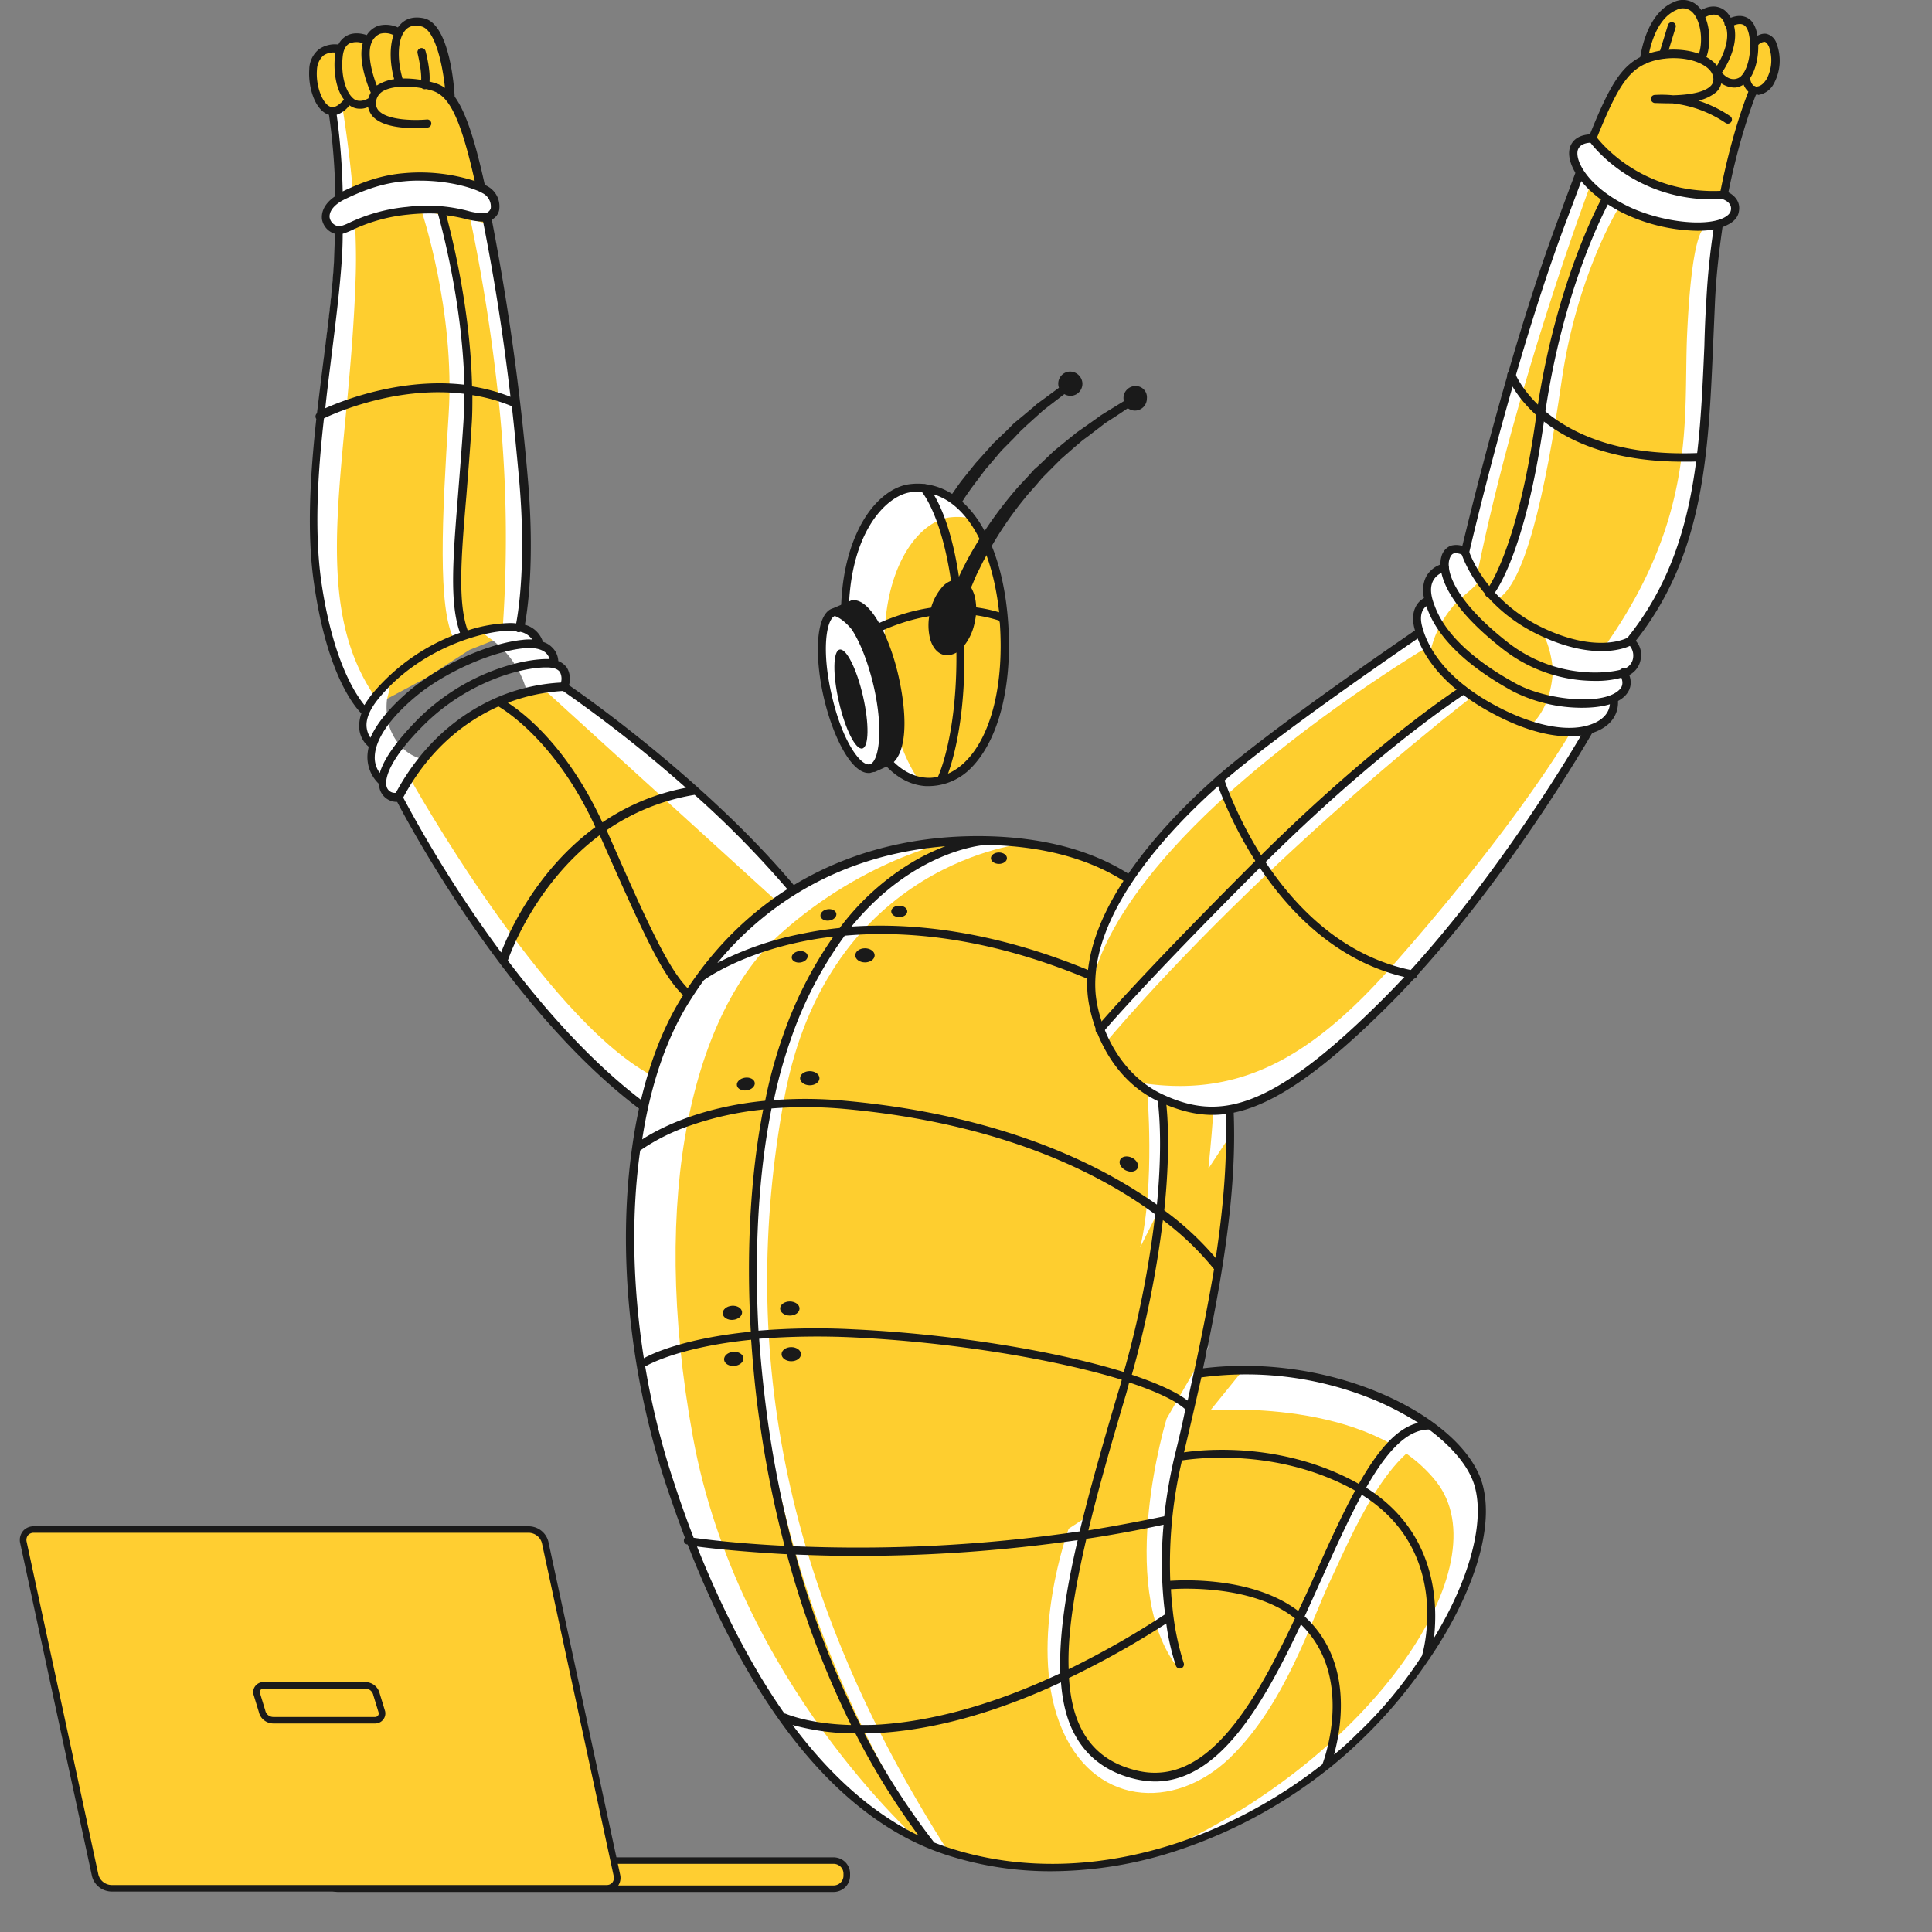 <?xml version="1.0" encoding="UTF-8"?><svg version="1.1" xmlns="http://www.w3.org/2000/svg" xmlns:xlink="http://www.w3.org/1999/xlink" viewBox="0 0 100 100" width="100" height="100" x="0px" y="0px">
    
    
    <rect x="0" y="0" width="100" height="100" fill="#808080" stroke="none"/>
    
    
    <!-- ITEM 0 -->
    <g>
        <defs>
            <clipPath id="clip-path-id-viewbox-item-0">
                <rect x="0.0" y="0.0" width="439.993" height="556.64"/>
            </clipPath>
        </defs>
        <g transform="translate(16.0 0.0) rotate(0.0 38.0 48.5) scale(0.173 0.174)">
            <g clip-path="url(#clip-path-id-viewbox-item-0)" transform="translate(-0.0 -0.0)">
                <title>robot_3</title><g id="Layer_2-i0" data-name="Layer 2"><g id="robot_3-i0"><path d="M75.648,204.44a498.232,498.232,0,0,1,41.1,31.6c21.2,18.2,30.4,31.6,30.4,31.6l-46.6,62.1s-23.6-18.7-42.1-42.3-32.2-50.5-32.2-50.5,4.5-13.1,20.3-22.8C62.248,204.44,75.648,204.44,75.648,204.44Z" fill="#fece2f"/><path d="M75.648,204.44a498.232,498.232,0,0,1,41.1,31.6c21.2,18.2,30.4,31.6,30.4,31.6l-46.6,62.1s-23.6-18.7-42.1-42.3-32.2-50.5-32.2-50.5,4.5-13.1,20.3-22.8C62.248,204.44,75.648,204.44,75.648,204.44Z" fill="#fece2f"/><path d="M75.648,204.44s47.9,33.3,69.1,60.1l-4.8,3.6-70.5-63.8Z" fill="#fff"/><path d="M30.248,231.64s39.7,70.8,72.1,88.2l-2.2,9.5s-28-23.1-46.9-49.5-27-43-27-43Z" fill="#fff"/><path d="M62.848,187.44a162.367,162.367,0,0,0,1.7-33.6c-.9-19.6-6.5-58.1-6.5-58.1l-5.3-30.6s-5.2-29.1-9.4-33l-1.8-3.1s.7-5.9-2.2-14.8c-3-8.9-6.3-7.2-8.5-7.6s-4.8,3.7-4.8,3.7-6.1-3.3-9.2,2c0,0-4.4-3.3-7.9,2.2,0,0-8.5-.4-8.5,7s3.1,11.1,5.7,12a171.566,171.566,0,0,1,2.4,28c0,15.1-3.9,44.6-3.9,44.6s-3.5,33.6-3.3,47.6,2.6,42.4,15.3,57.7l18.4-9.8,12.9-8.3Z" fill="#fece2f"/><path d="M65.448,207.04a12.972,12.972,0,0,1,3.4-.8c1.8-.1,7.8-.6,8.3-1.3,1.3-1.8-1.7-5.2-2.9-6.8-2.6-3.5-5.4-7.7-8.6-10.6-2.9-2.6-8.4-.6-12.4-.4a9.345,9.345,0,0,1-2.4-.2,15.871,15.871,0,0,0,3.6,3.2,28.163,28.163,0,0,1,11,16.9Z" fill="#fff"/><path d="M26.148,237.44a73.5,73.5,0,0,1,8.2-11.6c-5-.8-8.9-5.1-10.4-9.9a20.51,20.51,0,0,1-.7-7.4c.1-1.4,1.4-4.2.5-5.5-4.5,4.2-7.6,8.5-7.5,12.1.2,6,2.2,5.8,2.2,5.8s-2,8.1,2.9,11.1C21.348,232.04,20.048,236.54,26.148,237.44Z" fill="#fff"/><path d="M48.248,65.24a528.848,528.848,0,0,1,8.9,58.3,386.345,386.345,0,0,1,.8,62.9l4.7.9s3.8-20.1.9-47.4c-2.8-27.3-10.2-73.4-10.2-73.4Z" fill="#fff"/><path d="M33.548,62.44s10.2,29.8,8.2,60.8-3.3,57.6,1.6,67l3-1.3s-4.2-14.6-1-36.7c3.3-22,2.4-45.7-.8-62.5s-5.4-25.9-5.4-25.9Z" fill="#fff"/><path d="M13.948,81.84c.7-22.9-3.9-49.3-3.9-49.3l-4.7.6a2.118,2.118,0,0,0,.7.3,171.566,171.566,0,0,1,2.4,28c0,15.1-3.9,44.6-3.9,44.6s-3.5,33.6-3.3,47.6,2.6,42.4,15.3,57.7l3.2-4C-.752,177.64,12.248,137.14,13.948,81.84Z" fill="#fff"/><path d="M34.548,26.54a.756.756,0,0,1-.4-.1,1.245,1.245,0,0,1-.8-1.5c.6-1.9-.3-6.6-.9-9.1a1.237,1.237,0,1,1,2.4-.6c.2.7,1.9,7.3.9,10.4A1.176,1.176,0,0,1,34.548,26.54Z" fill="#1a1a1a"/><path d="M27.748,53.34c11.4-1.1,21.1,1.8,24.2,3.6,4.3,2.6,4.3,8.1-.1,8.3s-9.4-3.4-22.9-1.9c-13.9,1.6-18.2,6.2-20.4,5.8-4.8-.8-6.4-6.6,1.1-10.3A51,51,0,0,1,27.748,53.34Z" fill="#fff"/><path d="M145.048,263.34c-25.6-30.3-61.7-55.7-67.3-59.5a6.621,6.621,0,0,0-.6-5.2,5.877,5.877,0,0,0-2.6-2,6,6,0,0,0-2-4.2,6.142,6.142,0,0,0-2.6-1.5,7.694,7.694,0,0,0-5.4-5.1c.8-4.3,3-19,.9-43.3a728.708,728.708,0,0,0-10.8-77.2,4.18,4.18,0,0,0,2.2-2.8,6.829,6.829,0,0,0-3.6-7.2c-.2-.1-.5-.3-.7-.4-3.2-14.5-6-22.1-9-26.2h0c-.1-2.2-1.4-21.6-9.2-23.3-3.8-.8-6,.6-7.2,2-.2.2-.4.5-.6.7a8.78,8.78,0,0,0-5.8-.5,6.782,6.782,0,0,0-3.5,2.8c-1.4-.5-4.1-1-6.2.3a6.194,6.194,0,0,0-2.3,2.5,8.4,8.4,0,0,0-5.8,1.4,7.842,7.842,0,0,0-2.9,5.9c-.4,5.4,1.7,12.1,5.6,13.5.1,0,.2.1.3.1a189.063,189.063,0,0,1,1.9,24.2c-2.9,1.9-4.3,4.4-4,6.9a5.5,5.5,0,0,0,3.9,4.3c-.1,2.6-.2,5.4-.3,8.2-.5,8.4-1.7,18.1-3,28.3-.7,5.5-1.4,11.2-2.1,16.9a1.237,1.237,0,0,0-.3,1.5c0,.1.1.1.1.2-1.8,16.6-2.9,33.8-.7,48.8,3.9,27.2,12.2,36.8,14.2,38.8a10.677,10.677,0,0,0-.6,4.9,7.877,7.877,0,0,0,2.8,5,13.505,13.505,0,0,0-.4,2.8,10.977,10.977,0,0,0,3.5,8.3,4.9,4.9,0,0,0,.5,2.3,5.335,5.335,0,0,0,4.9,3c3.5,6.7,33.6,62.7,73.4,92a.952.952,0,0,0,.7.2,1.389,1.389,0,0,0,1-.5,1.178,1.178,0,0,0-.3-1.7c-15.8-11.6-30-27.5-41.7-42.8.8-2.4,8.5-23.2,27.5-37.3,13.9,31.2,19,42.4,25.8,48.4a1.135,1.135,0,0,0,.8.3,1.086,1.086,0,0,0,.9-.4,1.151,1.151,0,0,0-.1-1.7c-6.4-5.8-12.1-18.1-25.3-48v-.1a64.922,64.922,0,0,1,26.3-10.5h0a291.522,291.522,0,0,1,28.1,28.5,1.086,1.086,0,0,0,.9.4,1.135,1.135,0,0,0,.8-.3A1.736,1.736,0,0,0,145.048,263.34Zm-82.2-120.5c2.1,23.7-.1,38.4-.9,42.6a13.423,13.423,0,0,0-2.1-.1,44.435,44.435,0,0,0-12.4,2.2c-3-8.2-2-21.6-.4-40,.5-6.4,1.1-13.6,1.6-21.4.2-2.9.2-5.8.2-8.6a52.13,52.13,0,0,1,11.8,3.3C61.448,127.94,62.148,135.24,62.848,142.84Zm-2.6-24.8a54.567,54.567,0,0,0-11.5-3.1c-.5-23.6-6.4-46-7.7-50.9a50.475,50.475,0,0,1,5.8,1.1,25.317,25.317,0,0,0,5.2.8C55.548,83.44,58.148,100.24,60.248,118.04Zm-31.5-109q1.65-1.95,4.8-1.2c4,.9,6.3,10.7,7.1,18.3a10.362,10.362,0,0,0-3.2-1.5,32.529,32.529,0,0,0-9.5-1.3C26.448,18.34,26.248,11.94,28.748,9.04Zm8,17.9c4.6,1.4,8.2,6.4,12.8,26.9a53.632,53.632,0,0,0-21.4-2.3c-5.8.5-11.4,2.2-18.1,5.4a197.322,197.322,0,0,0-1.8-22.8,7.786,7.786,0,0,0,3.8-2.8c.1,0,.1.1.2.1a5.092,5.092,0,0,0,3,.9,5.451,5.451,0,0,0,2.4-.5,6.187,6.187,0,0,0,1.4,2.8c4.1,4.4,15.1,3.4,16.4,3.3a1.2,1.2,0,0,0-.2-2.4c-3.1.3-11.6.4-14.4-2.6a3.276,3.276,0,0,1-.8-2.9,4.227,4.227,0,0,1,2-2.9C25.448,25.14,32.148,25.54,36.748,26.94Zm-18-14.4a4.681,4.681,0,0,1,2.5-2.5,5.7,5.7,0,0,1,4,.4c-1.3,3.8-1,8.9.2,13.1a13.041,13.041,0,0,0-4.7,1.6c-.2.1-.3.2-.5.3C18.948,22.14,17.148,15.94,18.748,12.54Zm-8.7,4.3c.2-2,.9-3.3,2-3.9a5.546,5.546,0,0,1,4-.1c-1.5,5.3,1.6,12.9,2.4,14.7a8.651,8.651,0,0,0-.7,1.7c-1.6.9-3.1,1-4.2.3C10.948,27.74,9.448,22.34,10.048,16.84Zm-3.7,14.9c-2.4-.9-4.4-6.3-4-11a5.939,5.939,0,0,1,1.9-4.2,5.227,5.227,0,0,1,3.6-.9,2.769,2.769,0,0,0-.1.9c-.5,4.4.2,9.9,2.7,13.1C9.148,31.04,7.748,32.24,6.348,31.74Zm-.2,33c-.2-1.5.8-3.6,4.4-5.4,6.6-3.2,12.1-4.9,17.8-5.4a40.978,40.978,0,0,1,4.9-.2c9.2,0,16.4,2.4,18.6,3.7a4.435,4.435,0,0,1,2.5,4.5,2.1,2.1,0,0,1-2.1,1.5,18.4,18.4,0,0,1-4.7-.7,48.08,48.08,0,0,0-18.2-1.2,51.418,51.418,0,0,0-17.5,4.8,13.668,13.668,0,0,1-2.7,1A3.223,3.223,0,0,1,6.148,64.74Zm.5,41.5c1.3-10.3,2.5-19.9,3.1-28.5.2-2.8.3-5.5.3-8.2a22.386,22.386,0,0,0,2.8-1.1,50.284,50.284,0,0,1,16.7-4.6,57.627,57.627,0,0,1,9-.3c.3,1.2,7.3,25.3,7.9,50.9-18.4-2.1-35.5,4.3-41.6,7C5.348,116.44,6.048,111.24,6.648,106.24Zm-3,66.8c-2.1-14.9-1.1-32,.8-48.6,4.2-2,22.3-9.7,41.9-7.3,0,3,0,5.9-.2,8.8-.5,7.7-1.1,14.9-1.6,21.3-1.5,18.7-2.6,32.2.6,41a60.737,60.737,0,0,0-26.2,18.1,30.774,30.774,0,0,0-2.4,3.4C14.148,206.84,7.148,196.94,3.648,173.04Zm13.6,43.6c-.4-2.5.8-5.5,3.5-8.8,12.6-15.3,31.8-20.2,39.1-20.2a13.786,13.786,0,0,1,2.2.2.764.764,0,0,0,.5.2h.3a.367.367,0,0,0,.3-.1,5.736,5.736,0,0,1,3.6,2.3,14.538,14.538,0,0,0-2.9.1c-10.1,1-24.6,7.4-33.7,15-4.4,3.7-9.4,8.7-11.8,14.1A6.768,6.768,0,0,1,17.248,216.64Zm3.9,13.3a7.583,7.583,0,0,1-1.5-5c.2-5,4.5-11.3,12.2-17.7,8.6-7.2,22.9-13.5,32.4-14.4,2.9-.3,5.2.2,6.5,1.3a4.17,4.17,0,0,1,1.2,1.9h-.8c-7.1,0-24.3,3.7-38.7,18C25.248,221.34,22.148,226.44,21.148,229.94Zm2.2,4.5c-1.2-2.6,1-8.9,10.8-18.6,12.8-12.8,29.1-17.4,37-17.3,2,0,3.3.5,3.9,1.4a4.209,4.209,0,0,1,.3,3.1,56.6,56.6,0,0,0-17.6,3.8c-9.3,3.7-22.4,11.7-31.8,29A2.56,2.56,0,0,1,23.348,234.44Zm34.1,48.9a372.258,372.258,0,0,1-29.3-46.1c8.1-15,19.1-22.9,28.5-27.1,3.5,2.1,17.8,11.7,29,35.9C67.948,258.94,59.648,277.54,57.448,283.34Zm30.3-38.7c-10.3-22.1-22.9-32.1-28.3-35.6a56.08,56.08,0,0,1,16.5-3.5,401.458,401.458,0,0,1,36.8,28.8A66.541,66.541,0,0,0,87.748,244.64Z" fill="#1a1a1a"/><path d="M349.748,441.54c-5.6-18.8-44.1-38.6-83.9-33,11.1-51.1,13.4-83.7,2.5-116.3-12.6-37.6-48.4-41.8-65.9-42.1-37-.7-70,15.1-90.2,47.9-20.2,32.7-21.5,92.3-4.1,143.9,17.5,52.3,44.6,96.7,83.1,109,47,15.1,96.5-8.1,123-34.1C337.948,494.54,355.448,460.34,349.748,441.54Z" fill="#fece2f"/><path d="M270.748,325.54s0,5.7-1.7,22.1l5.7-8.6.4-13.9Z" fill="#fff"/><path d="M256.548,422.04s-15.1,48.9,2.7,73.2c0,0-11.5-38.3,9.9-94.9Z" fill="#fff"/><path d="M250.748,324.44s2.4,27.8-2.1,46.6l6-11.9s2.6-37.2.6-48.1Z" fill="#fff"/><path d="M227.248,454.74s-12.2,33.1-2.7,57.9,34.3,26.2,50.9,10.3,24.3-40.7,30.1-52.8,17.9-42,33.8-43.2l-3.9-2.9s-9.8-1.6-19.6,16.8-23.8,48.1-23.8,48.1-11.6,28.4-27.4,36.2-27.6-1.6-27.6-1.6-11.6-5.3-11-31.6,8.3-41.8,8.3-41.8Z" fill="#fff"/><path d="M349.748,441.54c-5-16.7-35.7-34.1-70.4-33.9l-9.7,11.9s47.5-3.9,67.5,21.1-19.5,82-79.9,109.2l.7.2c22.5-7,42.4-19.7,56.1-33.2C337.948,494.54,355.448,460.34,349.748,441.54Z" fill="#fff"/><path d="M198.748,250.84h15.9s-59.3,5.1-72.5,75.9c-14.1,75.9.6,148.7,49.1,224.1l-5.5-2.4s-49-64.9-52.9-164.3c-2.9-81.7,32.3-113.7,32.3-113.7S171.448,258.44,198.748,250.84Z" fill="#fff"/><path d="M193.948,249.84s-38.8.8-66.5,29.2c-27.6,28.4-35.4,67.2-29.2,120s39,125.6,84.5,148.8c0,0-54.5-47.5-67.9-120.3s.4-126.9,26.2-149.8C166.848,254.74,193.948,249.84,193.948,249.84Z" fill="#fff"/><path d="M350.948,441.14c-5.9-19.6-44.2-38.9-83.5-34.1,10.8-49.8,13.1-82.3,2.1-115.3-9.2-27.5-32.4-42.3-67.1-43-39.1-.7-71.5,16.5-91.3,48.5-7.2,11.7-12.1,26.9-14.5,44h0c-4.4,30.5-1,67.1,10.3,100.9,1.7,5,3.5,10.1,5.5,15.3a.864.864,0,0,0-.3.6,1.174,1.174,0,0,0,1,1.4h.1c15.1,38.5,39.8,80.3,77.6,92.4a101.105,101.105,0,0,0,31.1,4.8,121.469,121.469,0,0,0,38.8-6.5,146.649,146.649,0,0,0,44-23.8c.1-.1.3-.2.4-.3q5.25-4.2,9.9-8.7a144.319,144.319,0,0,0,19.9-23.6,2.651,2.651,0,0,0,.5-.6v-.1C347.548,475.24,355.048,454.94,350.948,441.14Zm-2.3.7c3.3,11.1-1.7,28.4-12.1,45.4,1.2-10.4.7-31.6-20.3-44.7,5.9-10.3,12-17.3,18.8-17.3C342.048,430.44,346.948,436.24,348.648,441.84Zm-28.5-24.8a91.391,91.391,0,0,1,11.7,6.2c-6.6,1.6-12.3,8.5-17.8,18.2-.1-.1-.2-.1-.3-.2-22.1-12.2-45.4-10.2-52-9.2,1.9-7.8,3.6-15.3,5.2-22.3A100.9,100.9,0,0,1,320.148,417.04Zm-155.2,96.1a270.614,270.614,0,0,1-19.4-50.7c5.4.2,11.4.4,17.9.4a467.847,467.847,0,0,0,66.5-4.7c-3.6,15.3-5.6,28.6-5.2,39.6-22.8,10.7-40.8,14.3-53.2,15.2C169.248,513.14,166.948,513.14,164.948,513.14Zm-26.6-183.4a129.028,129.028,0,0,1,21.5.1c47.2,4.2,76.7,19.2,93.3,31.4a294.059,294.059,0,0,1-9.4,46.9c-20.1-6.2-50.9-11.3-80.9-12.7a214.71,214.71,0,0,0-28.4.4C133.148,372.04,134.448,349.14,138.348,329.74Zm24.5,68.1c29.5,1.4,60.4,6.5,80.3,12.6-.4,1.5-.9,3.1-1.4,4.7-4.3,14.5-8.2,28-11.2,40.4a457.071,457.071,0,0,1-85.8,4.4,321.1,321.1,0,0,1-7.4-36.4c-1.2-8.5-2.1-16.9-2.7-25.3A230.447,230.447,0,0,1,162.848,397.84Zm96.1,35.3h0a146.539,146.539,0,0,0-3.1,17.9c-7.7,1.6-15.3,3-22.7,4.2,2.9-12,6.7-25.2,10.9-39.3.5-1.6.9-3.1,1.3-4.7,7.9,2.6,13.8,5.3,16.8,8C261.248,423.74,260.148,428.34,258.948,433.14Zm-26.4,24.6q11.25-1.65,23.1-4.2a121.2,121.2,0,0,0,.2,24.5c.1.8.2,1.5.3,2.2h-.1a260.4,260.4,0,0,1-28.8,16.3C226.848,485.84,229.048,472.74,232.548,457.74Zm23.9,25.2a68.053,68.053,0,0,0,2.9,12.6,1.235,1.235,0,1,0,2.3-.9,79.352,79.352,0,0,1-3.4-17c-.2-1.5-.3-3.2-.4-4.9,4-.3,24.9-1.1,37.1,8.7-12.3,26-26.6,50.4-47.5,45.2-7.4-1.8-12.6-5.6-15.9-11.4-2.5-4.4-3.8-9.8-4.2-16.1A265.536,265.536,0,0,0,256.448,482.94Zm39.5-3.7c-7.3-5.6-17-7.8-24.1-8.6a82.377,82.377,0,0,0-14.2-.4,133.213,133.213,0,0,1,3.5-35.8c4.6-.7,28.7-3.7,51.5,8.8.1.1.2.1.3.2-4,7.3-8,16-12.1,25.2C299.248,472.24,297.648,475.74,295.948,479.24Zm-31.2-71.1c0,.1-.1.2-.1.4-.6,2.6-1.2,5.4-1.8,8.1-3.4-2.6-9.2-5.2-16.7-7.7a308.259,308.259,0,0,0,9.3-46,85.315,85.315,0,0,1,15.3,14.6Q268.348,391.64,264.748,408.14Zm2.5-115.5c8.3,24.7,8.9,49.3,4,81.6a87.932,87.932,0,0,0-15.4-14.2c2.3-21.7.4-33.2.4-33.4a1.224,1.224,0,0,0-1.4-1,1.174,1.174,0,0,0-1,1.4c0,.2,1.8,10.9-.2,31.3q-2.55-1.8-5.4-3.6c-16.1-10.3-44.4-23.4-88-27.3a126.214,126.214,0,0,0-21.2-.2,140.45,140.45,0,0,1,5-17.9,115.9,115.9,0,0,1,16.2-31c17.9-1.6,42.7.3,73.1,13a1.235,1.235,0,1,0,.9-2.3c-29.5-12.3-54-14.6-72-13.4,18.7-22.7,39.4-24.3,40.3-24.3C236.048,251.94,258.348,266.24,267.248,292.64Zm-76.9-40.9a62.564,62.564,0,0,0-10.8,5.3,76.017,76.017,0,0,0-20.8,19,106.383,106.383,0,0,0-11.2,1.7,95.394,95.394,0,0,0-25.4,8.7C139.248,265.94,162.748,253.94,190.348,251.74Zm-77,46.9c1.5-2.4,3.1-4.8,4.7-7a.1.1,0,0,0,.1-.1c.1-.1,10.7-7.8,30.1-11.6,2.6-.5,5.5-1,8.6-1.3a119.509,119.509,0,0,0-15.2,29.8,137.783,137.783,0,0,0-5.2,19c-19.8,1.9-32,8.4-36.8,11.5C102.048,323.34,106.648,309.44,113.348,298.64Zm-14.3,43.6a60.183,60.183,0,0,1,14.9-7.4,95.387,95.387,0,0,1,21.9-4.8c-3.8,19.5-5.1,42.3-3.7,66.1-20,2-29.7,6.6-32,7.9C96.748,382.44,96.348,361.14,99.048,342.24Zm1.5,64.2c.1,0,.2-.1.3-.1.1-.1,9.5-5.6,31.4-7.8.6,8.4,1.4,16.9,2.7,25.4a316.756,316.756,0,0,0,7.3,35.9c-14.1-.7-23.7-1.9-27.2-2.4q-3.15-8.1-5.7-15.9A228.176,228.176,0,0,1,100.548,406.44Zm42.4,55.9a275.635,275.635,0,0,0,19.2,50.8c-12.8-.3-19.6-3.4-19.7-3.4a.367.367,0,0,1-.3-.1c-10.7-15.2-19.3-32.7-26.1-49.6C120.548,460.64,129.948,461.64,142.948,462.34Zm1.7,50.8a71.174,71.174,0,0,0,18.8,2.5,217.164,217.164,0,0,0,18.9,30.4C167.648,538.94,155.148,527.14,144.648,513.14Zm115.4,35c-23.6,7.8-47.3,8.4-68.4,1.6-1.6-.5-3.2-1.1-4.8-1.7,0-.1-.1-.2-.1-.3a210.053,210.053,0,0,1-20.6-32.1c1.7,0,3.5-.1,5.4-.2,18.5-1.3,37-7.4,53.4-15,.5,6.3,1.9,11.8,4.5,16.2,3.6,6.3,9.5,10.6,17.4,12.5a27.046,27.046,0,0,0,6.2.8c19.1,0,32.3-22.6,43.7-46.7,15.5,15,7.6,38.5,6.4,41.6A146.346,146.346,0,0,1,260.048,548.14Zm53.3-32.2a77.292,77.292,0,0,1-6.7,6c2.3-8.4,5.6-27.9-8.8-41.1,1.7-3.7,3.4-7.5,5.1-11.2,4-8.9,8-17.6,12-25,26.6,16.5,18.6,46,18,47.9A124.256,124.256,0,0,1,313.348,515.94Z" fill="#1a1a1a"/><ellipse cx="166.372" cy="284.308" rx="2.1" ry="2.9" transform="matrix(0.002, -1, 1, 0.002, -118.339, 449.99)" fill="#1a1a1a"/><ellipse cx="206.385" cy="255.29" rx="1.7" ry="2.4" transform="translate(-49.405 461.055) rotate(-89.861)" fill="#1a1a1a"/><ellipse cx="176.563" cy="271.118" rx="1.7" ry="2.4" transform="translate(-94.983 447.023) rotate(-89.861)" fill="#1a1a1a"/><ellipse cx="155.366" cy="272.154" rx="2.4" ry="1.7" transform="translate(-37.444 25.11) rotate(-8.25)" fill="#1a1a1a"/><ellipse cx="146.864" cy="284.454" rx="2.4" ry="1.7" transform="matrix(0.99, -0.143, 0.143, 0.99, -39.297, 24.018)" fill="#1a1a1a"/><ellipse cx="130.657" cy="322.465" rx="2.7" ry="1.9" transform="translate(-44.919 22.085) rotate(-8.25)" fill="#1a1a1a"/><ellipse cx="149.792" cy="320.735" rx="2.1" ry="2.9" transform="translate(-171.306 469.749) rotate(-89.861)" fill="#1a1a1a"/><ellipse cx="143.826" cy="389.252" rx="2.1" ry="2.9" transform="translate(-245.774 532.133) rotate(-89.861)" fill="#1a1a1a"/><ellipse cx="126.638" cy="390.528" rx="2.9" ry="2.1" transform="translate(-30.704 11.328) rotate(-4.569)" fill="#1a1a1a"/><ellipse cx="144.253" cy="402.831" rx="2.1" ry="2.9" transform="translate(-258.927 546.107) rotate(-89.861)" fill="#1a1a1a"/><ellipse cx="127.044" cy="404.232" rx="2.9" ry="2.1" transform="translate(-31.794 11.404) rotate(-4.569)" fill="#1a1a1a"/><ellipse cx="245.25" cy="346.27" rx="2.1" ry="2.9" transform="translate(-172.772 419.124) rotate(-64.578)" fill="#1a1a1a"/><path d="M395.848,190.34s16.4-18.3,20.3-50.7c3.9-32.3,3-63.8,5.6-72.4,0,0,4.5-29.5,10.6-40.7,0,0,5.4,1.3,6.5-5.4s-.4-12.1-5.6-9.3c0,0-1.3-8.4-8-5.2,0,0-3.2-6.5-8.6-2.2,0,0-4.3-7.8-11-.6-6.7,7.1-6,13.6-6,13.6s-6.9,1.1-14.7,23.1-19,42.9-27.4,78.2-11.6,46.1-11.6,46.1,1.7,12.7,17,23.7S395.848,190.34,395.848,190.34Z" fill="#fece2f"/><path d="M391.848,61.74s-12.5,19.8-17.1,51.5c-5,34.4-11.2,60.9-19.4,65.1l-2.3-1.9s7.9-7,13.2-39.5,13-68.1,21.8-77.8Z" fill="#fff"/><path d="M421.648,67.24a1.75,1.75,0,0,1,.1-.5l-4.5,1.4s-3.6.5-5,32c-1,24.4,2.9,53.6-24.8,92.4l7.4-1.8a7.86,7.86,0,0,1,.9-.4s16.4-18.3,20.3-50.7C419.948,107.34,419.048,75.94,421.648,67.24Z" fill="#fff"/><path d="M346.148,163.54l3.4,6.9c11.7-57.2,33.8-115.4,33.8-115.4l-2.7-3.7c-7.3,18.4-16.3,37.9-23.3,67.4C350.648,147.24,347.248,159.74,346.148,163.54Z" fill="#fff"/><path d="M345.548,163.24s1.7,12.1,18.8,22.2c17,10.1,31.5,5,31.5,5s5.8,8-2.2,10.1c0,0,2.6,6.3-3.2,7.5,0,0,.9,10.3-13.1,10.1s-30.6-11-38.4-18.8-9.1-18.1-5-20.3c0,0-.2-8.4,5.6-10.6C339.548,168.54,338.948,162.94,345.548,163.24Z" fill="#fece2f"/><path d="M350.048,172.74c-3.9-5.4-4.5-9.6-4.5-9.6-6.7-.2-6,5.4-6,5.4-5.8,2.2-5.6,10.6-5.6,10.6-3.3,1.8-3.1,9,1.3,15.8a31.268,31.268,0,0,1,6.2-13.6C344.348,177.54,348.248,175.44,350.048,172.74Z" fill="#fff"/><path d="M367.748,187.24c2.6,1.2,4.6,9.9,4.3,13.4-.5,5.7-2.4,11.3-6.6,15.2a38.284,38.284,0,0,0,11.7,2.2c14,.2,13.1-10.1,13.1-10.1,5.8-1.3,3.2-7.5,3.2-7.5,8-2.2,2.2-10.1,2.2-10.1S383.248,194.84,367.748,187.24Z" fill="#fff"/><path d="M384.648,202.54a44.848,44.848,0,0,1-27.8-9.7c-20.4-15.9-18.6-25.4-18.1-27.2a4.744,4.744,0,0,1,2.8-3.3,6.2,6.2,0,0,1,4.9.7,1.157,1.157,0,0,1,.5.7c0,.1,4.5,14.3,21.5,22.7,17,8.3,26,3.3,26.1,3.2a1.275,1.275,0,0,1,1.2,0,6.067,6.067,0,0,1,2.7,6,6.486,6.486,0,0,1-4.9,5.7A28.856,28.856,0,0,1,384.648,202.54Zm-41.5-38a1.7,1.7,0,0,0-.7.1c-.6.2-1,.8-1.3,1.8-1,3.3,1.4,12.1,17.3,24.5,14,11,29.7,9.6,34.6,8.1a3.965,3.965,0,0,0,3.1-3.6,4.512,4.512,0,0,0-1-3.3c-2.6,1.2-12.1,4.1-27.7-3.5-16.4-8-21.6-20.9-22.6-23.7A7.091,7.091,0,0,0,343.148,164.54Z" fill="#1a1a1a"/><path d="M380.848,210.54a46.036,46.036,0,0,1-20.7-4.9c-20.4-11.1-24.4-21.4-25.7-24.8-1.5-3.8-1.5-6.9-.2-9.4a7.963,7.963,0,0,1,5.3-3.8,1.217,1.217,0,1,1,.4,2.4,5.45,5.45,0,0,0-3.6,2.6c-1,1.8-.9,4.2.3,7.3,1.2,3.2,5,12.9,24.6,23.5,8.9,4.8,26,6.6,30.8,1.7.7-.7,1.5-2,.1-4.5a1.253,1.253,0,0,1,2.2-1.2c2.1,3.8.6,6.2-.5,7.4C391.448,209.44,386.548,210.54,380.848,210.54Z" fill="#1a1a1a"/><path d="M383.648,44.04a1.7,1.7,0,0,1,.7.1c.3-.8.6-1.6.9-2.3a1.252,1.252,0,0,0-.7-1.6,1.351,1.351,0,0,0-1.6.7c-.5,1.2-1,2.4-1.5,3.7A3.8,3.8,0,0,1,383.648,44.04Z" fill="#1a1a1a"/><path d="M379.648,49.34q-2.85,7.5-6.3,16.8c-15.3,40.8-28.5,97.2-28.7,97.8a1.258,1.258,0,0,0,.9,1.5h.3a1.2,1.2,0,0,0,1.2-.9c.1-.6,13.3-56.9,28.6-97.5,2.1-5.5,4-10.6,5.7-15.1A4.425,4.425,0,0,1,379.648,49.34Z" fill="#1a1a1a"/><path d="M399.348,19.04h-.1a1.208,1.208,0,0,1-1.1-1.3c.1-.5,1.5-13.5,10.1-17.1a6.357,6.357,0,0,1,7.5,1.4c3.6,3.7,4,11.5,1.9,15.9a1.208,1.208,0,0,1-2.2-1c1.8-4,1.1-10.5-1.5-13.2a4.012,4.012,0,0,0-4.8-.8c-7.3,3-8.6,14.9-8.6,15A1.133,1.133,0,0,1,399.348,19.04Z" fill="#1a1a1a"/><path d="M421.548,22.44a1.854,1.854,0,0,1-.7-.2,1.268,1.268,0,0,1-.3-1.7c.1-.1,5.4-7.5,3.2-13.1q-1.05-2.55-2.7-3c-1.9-.5-4,1.1-4,1.1a1.248,1.248,0,0,1-1.7-.2,1.248,1.248,0,0,1,.2-1.7c.1-.1,3-2.4,6.1-1.5,1.9.5,3.3,2,4.3,4.4,2.7,6.8-3.2,15.1-3.5,15.4A.874.874,0,0,1,421.548,22.44Z" fill="#1a1a1a"/><path d="M426.248,26.04a7.375,7.375,0,0,1-5.7-3.2,1.221,1.221,0,0,1,2-1.4c.1.1,2.2,3,5,1.8,2.6-1.1,4.3-7.5,3.3-12.7-.3-1.7-.9-2.8-1.8-3.2-1.3-.6-3.1.3-3.7.7a1.188,1.188,0,0,1-1.7-.4,1.188,1.188,0,0,1,.4-1.7c.1-.1,3.2-2,5.9-.8,1.7.7,2.8,2.4,3.3,5,1.1,5.9-.6,13.7-4.8,15.4A4.193,4.193,0,0,1,426.248,26.04Z" fill="#1a1a1a"/><path d="M420.248,67.84a212.051,212.051,0,0,0-2.2,21.3c-.3,4.6-.5,9.3-.6,13.7-1.4,31.8-2.6,61.8-23.2,87.1a1.248,1.248,0,0,0,.2,1.7,1.135,1.135,0,0,0,.8.3,1.389,1.389,0,0,0,1-.5c21.1-25.9,22.4-56.3,23.8-88.5.2-4.5.4-9.1.6-13.7.4-8,1.3-15.4,2.3-22.2-.3.1-.6.1-1,.2A5.775,5.775,0,0,1,420.248,67.84Z" fill="#1a1a1a"/><path d="M432.648,25.64a1.2,1.2,0,0,0-1.6.6c-.1.2-5.2,12-9,31.7a3.928,3.928,0,0,1,2.3.7c3.8-19.5,8.9-31.3,8.9-31.4A1.2,1.2,0,0,0,432.648,25.64Z" fill="#1a1a1a"/><path d="M383.948,41.24s12.8,18.3,39.2,16.8c0,0,4.2,1.1,3.4,4.9-1.4,6.6-20.6,5.5-32.9-.6C377.348,54.14,373.748,41.04,383.948,41.24Z" fill="#fff"/><path d="M415.448,68.64a53.258,53.258,0,0,1-22.4-5.3c-11.9-6-17.1-14.3-15.9-19.2.7-2.7,3.1-4.2,6.8-4.2a1.231,1.231,0,0,1,1,.5c.1.2,12.7,17.7,38.1,16.3h.4c1.8.5,5.1,2.5,4.3,6.3-.2,1.2-1.1,2.8-3.5,3.9C422.048,68.14,418.948,68.64,415.448,68.64Zm-32.1-26.2c-1.6.1-3.3.6-3.8,2.3-.8,3.3,3.3,10.8,14.6,16.4,9.4,4.7,23.2,6.5,29,3.7,1.2-.6,2-1.3,2.2-2.2.5-2.2-1.7-3.1-2.4-3.4C398.848,60.54,385.748,45.54,383.348,42.44Z" fill="#1a1a1a"/><path d="M353.048,177.74a1.135,1.135,0,0,1-.8-.3,1.151,1.151,0,0,1-.1-1.7c.1-.1,9.3-11.5,14.9-51.4,5.7-40.7,19.8-65.5,19.9-65.8a1.253,1.253,0,0,1,2.2,1.2c-.1.2-14,24.7-19.6,64.9-5.7,40.8-15.1,52.2-15.5,52.6A1.6,1.6,0,0,1,353.048,177.74Z" fill="#1a1a1a"/><path d="M410.948,137.34c-42.2,0-52-24.2-52.4-25.3a1.235,1.235,0,1,1,2.3-.9h0c.1.3,10.4,25.6,55.2,23.6a1.251,1.251,0,0,1,.1,2.5C414.348,137.34,412.648,137.34,410.948,137.34Z" fill="#1a1a1a"/><path d="M382.848,217.34s-27.3,47.9-61.3,81.4-49.6,35.7-66.5,28c-14.4-6.6-20.5-22.4-21-32-1.5-26,26.7-52.7,38.5-63,17.6-15.4,59-43.2,59-43.2s3.8,12.3,20.2,20.8S375.848,218.14,382.848,217.34Z" fill="#fece2f"/><path d="M237.848,310.74s17.1-20.9,49-51c34-32,61-52.4,61-52.4l-2.6-2.1s-37.8,28.1-64.9,54.7c-27.2,26.7-43.8,45.9-43.8,45.9Z" fill="#fff"/><path d="M377.248,218.14s-15.5,26.9-53.8,69.9c-24.5,27.4-46.2,38.8-75.8,33.9a31.08,31.08,0,0,0,7.4,4.7c16.9,7.7,32.5,5.5,66.5-28s61.3-81.4,61.3-81.4Z" fill="#fff"/><path d="M331.548,188.54s-41.4,27.9-59,43.2c-11.8,10.3-40,37-38.5,63,.2,3.2-2.8-18.2,37.7-55.7,27.2-25.2,61.3-45.7,61.9-46C330.948,189.14,331.548,188.54,331.548,188.54Z" fill="#fff"/><path d="M270.248,331.64c-5.4,0-10.5-1.5-15.7-3.8-16.1-7.3-21.2-24.8-21.7-33-1.4-24.9,23.8-50.8,38.9-64,17.5-15.2,58.7-43,59.1-43.3a1.221,1.221,0,0,1,1.4,2c-.4.3-41.5,28-58.9,43.1-14.8,12.9-39.4,38.1-38.1,62,.5,9,6.3,24.6,20.3,31,16.4,7.5,31.6,5.3,65.1-27.8,33.5-33,60.8-80.6,61.1-81.1a1.253,1.253,0,0,1,2.2,1.2c-.3.5-27.8,48.4-61.5,81.6C298.148,323.54,283.048,331.64,270.248,331.64Z" fill="#1a1a1a"/><path d="M330.348,291.14h-.2c-42.5-8.1-58.6-58.5-58.8-59a1.2,1.2,0,1,1,2.3-.7c.2.5,15.8,49.5,56.9,57.3a1.224,1.224,0,0,1,1,1.4A1.188,1.188,0,0,1,330.348,291.14Z" fill="#1a1a1a"/><path d="M236.548,307.64a1.33,1.33,0,0,1-.8-.3,1.248,1.248,0,0,1-.2-1.7c.1-.1,10.8-13,47.2-49.2,36.5-36.2,61.7-52,61.9-52.2a1.235,1.235,0,1,1,1.3,2.1c-.2.2-25.2,15.8-61.5,51.8-36.3,36.1-46.9,48.9-47,49A1.193,1.193,0,0,1,236.548,307.64Z" fill="#1a1a1a"/><path d="M376.948,219.04c-5.3,0-13-1.5-23.2-7-16-8.6-21.4-18.5-23.1-25.3-1.4-5.8,1.7-8.5,3.6-9.1a1.2,1.2,0,0,1,.7,2.3c-.3.1-3.2,1.3-2,6.2,1.3,5.2,5.8,15.1,21.9,23.7,10.8,5.8,21,8,27.9,5.9,7.3-2.2,6.4-7.1,6.4-7.3a1.217,1.217,0,0,1,2.4-.4c0,.1,1.3,7.3-8,10.1A21.274,21.274,0,0,1,376.948,219.04Z" fill="#1a1a1a"/><path d="M384.048,42.54a.9.9,0,0,1-.5-.1,1.351,1.351,0,0,1-.7-1.6c6.4-16,9.9-21.2,15.9-24.1s15-2.6,20.1.7c2.5,1.6,3.8,3.7,3.8,6.2a5.166,5.166,0,0,1-1.7,3.8,13.07,13.07,0,0,1-5.3,2.5,37.5,37.5,0,0,1,9.5,4.6,1.221,1.221,0,1,1-1.4,2,35.273,35.273,0,0,0-15.9-5.8c-2.7,0-4.8-.1-5.3-.1a1.278,1.278,0,0,1-1.1-1.2,1.2,1.2,0,0,1,1.1-1.2,34.266,34.266,0,0,1,5.5.1c4.2-.1,9.1-.7,11.2-2.7a2.665,2.665,0,0,0,.9-2c0-1.6-.9-3-2.7-4.1-4.4-2.8-12.5-3-17.8-.5s-8.6,7.6-14.7,22.8C385.048,42.24,384.548,42.54,384.048,42.54Z" fill="#1a1a1a"/><path d="M405.148,17.44a.756.756,0,0,1-.4-.1,1.245,1.245,0,0,1-.8-1.5l2.6-8.4a1.2,1.2,0,0,1,2.3.7l-2.6,8.4C406.248,17.14,405.748,17.44,405.148,17.44Z" fill="#1a1a1a"/><path d="M433.048,28.14c-3,0-4.2-3.2-4.4-5a1.2,1.2,0,1,1,2.4-.2s.3,3,2.1,2.8c1.4-.1,2.3-1.3,2.9-2.2a11.784,11.784,0,0,0,.7-9.7c-.3-.6-.7-1.3-1.3-1.4a2.845,2.845,0,0,0-2.1,1.2,1.2,1.2,0,1,1-1.8-1.6c.2-.2,2.1-2.3,4.4-2a4.235,4.235,0,0,1,3.1,2.9,14.183,14.183,0,0,1-.8,11.9,6.332,6.332,0,0,1-4.7,3.4C433.348,28.04,433.248,28.14,433.048,28.14Z" fill="#1a1a1a"/><path d="M179.748,145.24c13.8-2,26.3,12.6,28.2,40.1,2,27.9-8.5,48.3-23.4,47.3-15-1-23.8-24.8-24.2-47.9C159.848,159.64,170.648,146.54,179.748,145.24Z" fill="#fece2f"/><path d="M191.448,153.94a18.291,18.291,0,0,1,7,.4c-5.1-7-11.7-10.2-18.7-9.2-9,1.3-19.9,14.5-19.4,39.5.4,22,8.4,44.6,22.2,47.6-6.5-9.2-10.2-24.2-10.4-38.8C171.548,168.44,182.448,155.24,191.448,153.94Z" fill="#fff"/><path d="M209.148,185.24c-1.2-17-6.4-30.1-14.7-36.8a19.636,19.636,0,0,0-9.9-4.4,1.949,1.949,0,0,0-.8-.1,19.673,19.673,0,0,0-4.2.1h0c-5.2.7-10.4,4.9-14.1,11.4-3,5.3-6.6,14.6-6.3,29.3.2,11.9,2.7,23.8,6.7,32.7,4.7,10.2,11.1,15.9,18.6,16.4h1.1a17.885,17.885,0,0,0,12.6-5.5C206.348,220.04,210.448,203.94,209.148,185.24Zm-2.7-3.1a43.538,43.538,0,0,0-11-1.8c-1.7-19.3-6-29-8.6-33.3a18.234,18.234,0,0,1,6.1,3.3C200.048,156.04,204.848,167.54,206.448,182.14Zm-26.6-35.7h0a13.807,13.807,0,0,1,3.5-.1c1.4,1.8,7.4,10.7,9.6,33.9-14.9.1-27,7.1-31.2,9.8l-.3-5.4C161.048,158.84,172.548,147.54,179.848,146.44Zm4.7,84.9c-8.2-.6-13.6-8.5-16.6-15a76.329,76.329,0,0,1-6-23.5c2.2-1.5,15-10.1,31.2-10.2.1.8.1,1.7.2,2.6,1.8,29.3-4.5,44.4-5.2,45.8A10.542,10.542,0,0,1,184.548,231.34Zm11.8-4.8a17.4,17.4,0,0,1-5.2,3.6c1.9-5.2,6.1-19.9,4.6-45.1a19.419,19.419,0,0,0-.2-2.4,43.3,43.3,0,0,1,11,2,1.268,1.268,0,0,0,.1.6C207.948,203.44,204.148,218.84,196.348,226.54Z" fill="#1a1a1a"/><ellipse cx="162.523" cy="205.334" rx="7.6" ry="23.899" transform="translate(-42.035 41.836) rotate(-13.004)" fill="#fff"/><ellipse cx="162.111" cy="207.942" rx="3.7" ry="15.099" transform="translate(-42.632 41.81) rotate(-13.004)" fill="#1a1a1a"/><path d="M176.348,201.14c-2.7-11.9-8.7-23.8-14.2-22.5-.1,0-.1,0-.2.1l-5.2,2.2c-5.4,1.5-5.5,14.7-2.8,26.4,2.6,11.3,8.1,22.6,13.4,22.6a1.949,1.949,0,0,0,.8-.1c.2-.1.5-.1.7-.2h.1a.9.9,0,0,0,.5-.1l4.2-1.9C178.448,225.04,179.448,214.94,176.348,201.14Zm-20,5.6c-3.1-13.3-1.6-22.4.9-23.5.7.2,2.7,1.1,5.1,4,2.3,3.5,4.7,9.1,6.5,16.6,3.2,13.7,1.5,22.9-1.1,23.5C165.048,228.04,159.448,220.44,156.348,206.74Z" fill="#1a1a1a"/><path d="M247.248,114.84a3.585,3.585,0,0,0-3.6,3.6c0,.3.1.6.1.9l-3.6,2.2-2.3,1.4-1.1.7-1.1.8-4.4,3.1c-.7.5-1.5,1-2.2,1.6l-2,1.6-4.2,3.4-3.9,3.7c-.6.6-1.3,1.2-2,1.8l-1.8,2c-1.2,1.3-2.5,2.6-3.7,4a121.432,121.432,0,0,0-12.6,17.5c-.9,1.5-1.8,3.1-2.6,4.7-.8,1.5-1.5,3-2.2,4.5a6.687,6.687,0,0,0-4.9,2.6,15.981,15.981,0,0,0-3.4,7.3,16.518,16.518,0,0,0,.1,8c.8,2.6,2.3,4.2,4.2,4.6a2.769,2.769,0,0,0,.9.1,6.671,6.671,0,0,0,4.8-2.6,15.981,15.981,0,0,0,3.4-7.3,16.518,16.518,0,0,0-.1-8,12.239,12.239,0,0,0-1-2.3c0-.1,0-.1.1-.2.7-1.6,1.3-3.2,2.1-4.7.8-1.6,1.5-3.1,2.4-4.6a105.8,105.8,0,0,1,11.6-17.2c1.1-1.4,2.3-2.6,3.4-3.9l1.7-2,1.8-1.8,3.7-3.7,3.9-3.4,2-1.7c.7-.6,1.4-1.1,2.1-1.6l4.2-3.2,1-.8,1.1-.7,2.2-1.4,3.6-2.4a3.771,3.771,0,0,0,2.1.7,3.585,3.585,0,0,0,3.6-3.6A3.338,3.338,0,0,0,247.248,114.84Z" fill="#1a1a1a"/><path d="M227.448,110.54a3.594,3.594,0,0,0-3.3,3.9,2.92,2.92,0,0,0,.2.9l-3.4,2.5-2.2,1.6-1.1.8-1,.9-4.1,3.4c-.7.6-1.4,1.1-2,1.7l-1.9,1.9-3.9,3.7-3.6,4c-.6.7-1.2,1.3-1.8,2l-1.7,2.1c-1.1,1.4-2.3,2.8-3.3,4.2-.8,1.1-1.6,2.3-2.4,3.4a7.294,7.294,0,0,1,2.9,2.6c.8-1.3,1.6-2.6,2.5-3.8,1-1.5,2.1-2.8,3.1-4.2l1.6-2.1c.5-.7,1.1-1.3,1.7-2l3.4-4,3.7-3.7,1.8-1.9c.6-.6,1.3-1.2,1.9-1.8l3.9-3.5,1-.9,1-.8,2.1-1.6,3.4-2.6a3.645,3.645,0,0,0,2.1.5,3.594,3.594,0,0,0,3.3-3.9A3.727,3.727,0,0,0,227.448,110.54Z" fill="#1a1a1a"/></g></g>
            </g>
        </g>
    </g>
    
    <!-- ITEM 1 -->
    <g>
        <defs>
            <clipPath id="clip-path-id-viewbox-item-1">
                <rect x="0.0" y="0.0" width="376.953" height="169.0"/>
            </clipPath>
        </defs>
        <g transform="translate(44.0 79.0) rotate(0.0 -21.5 9.5) scale(-0.114 0.112)">
            <g clip-path="url(#clip-path-id-viewbox-item-1)" transform="translate(-0.0 -0.0)">
                <title>laptop_pc_back</title><g id="a7ad861c-3d9c-4dae-aca2-63ece22ec223-i1" data-name="Layer 2"><g id="a7fc6c37-3586-4bfd-a3a7-255eba95bd47-i1" data-name="laptop_pc_back"><rect x="1.5" y="154.5" width="237" height="13" rx="6" fill="#ffce31"/><path d="M232.5,169H7.5A7.508,7.508,0,0,1,0,161.5v-1A7.508,7.508,0,0,1,7.5,153h225a7.508,7.508,0,0,1,7.5,7.5v1A7.508,7.508,0,0,1,232.5,169ZM7.5,156A4.505,4.505,0,0,0,3,160.5v1A4.505,4.505,0,0,0,7.5,166h225a4.505,4.505,0,0,0,4.5-4.5v-1a4.505,4.505,0,0,0-4.5-4.5Z" fill="#1a1a1a"/><path d="M370.6,1.5H145.7a7.827,7.827,0,0,0-7.267,6.035l-32.554,153.73a4.729,4.729,0,0,0,4.719,6.035H335.5a7.825,7.825,0,0,0,7.267-6.035L375.32,7.535A4.729,4.729,0,0,0,370.6,1.5Z" fill="#ffce31"/><path d="M335.5,168.8H110.593a6.255,6.255,0,0,1-4.98-2.261,6.627,6.627,0,0,1-1.207-5.583L136.961,7.225A9.276,9.276,0,0,1,145.7,0H370.6a6.256,6.256,0,0,1,4.981,2.262,6.621,6.621,0,0,1,1.206,5.583L344.233,161.576A9.276,9.276,0,0,1,335.5,168.8ZM145.7,3a6.355,6.355,0,0,0-5.8,4.845L107.341,161.576a3.6,3.6,0,0,0,.6,3.073,3.312,3.312,0,0,0,2.65,1.151H335.5a6.354,6.354,0,0,0,5.8-4.844L373.853,7.225a3.607,3.607,0,0,0-.6-3.074A3.318,3.318,0,0,0,370.6,3Z" fill="#1a1a1a"/><path d="M212.57,85.822l2.452-8.154a5.234,5.234,0,0,1,5.111-4.168h46.231a3.151,3.151,0,0,1,3.066,3.813l-2.452,8.154a5.234,5.234,0,0,1-5.111,4.168H215.636A3.15,3.15,0,0,1,212.57,85.822Z" fill="#ffce31"/><path d="M261.867,91.135H215.636a4.609,4.609,0,0,1-3.593-1.715,4.656,4.656,0,0,1-.941-3.908c.009-.041.019-.082.031-.122l2.436-8.1A6.766,6.766,0,0,1,220.133,72h46.231a4.609,4.609,0,0,1,3.593,1.715,4.656,4.656,0,0,1,.941,3.908c-.009.042-.019.082-.031.123l-2.436,8.1A6.765,6.765,0,0,1,261.867,91.135Zm-47.84-4.951a1.659,1.659,0,0,0,.347,1.346,1.617,1.617,0,0,0,1.262.605h46.231a3.752,3.752,0,0,0,3.643-2.977c.009-.042.019-.082.031-.123l2.432-8.084a1.66,1.66,0,0,0-.347-1.346A1.617,1.617,0,0,0,266.364,75H220.133a3.752,3.752,0,0,0-3.643,2.978c-.009.041-.019.082-.031.122Z" fill="#1a1a1a"/></g></g>
            </g>
        </g>
    </g>
    
</svg>